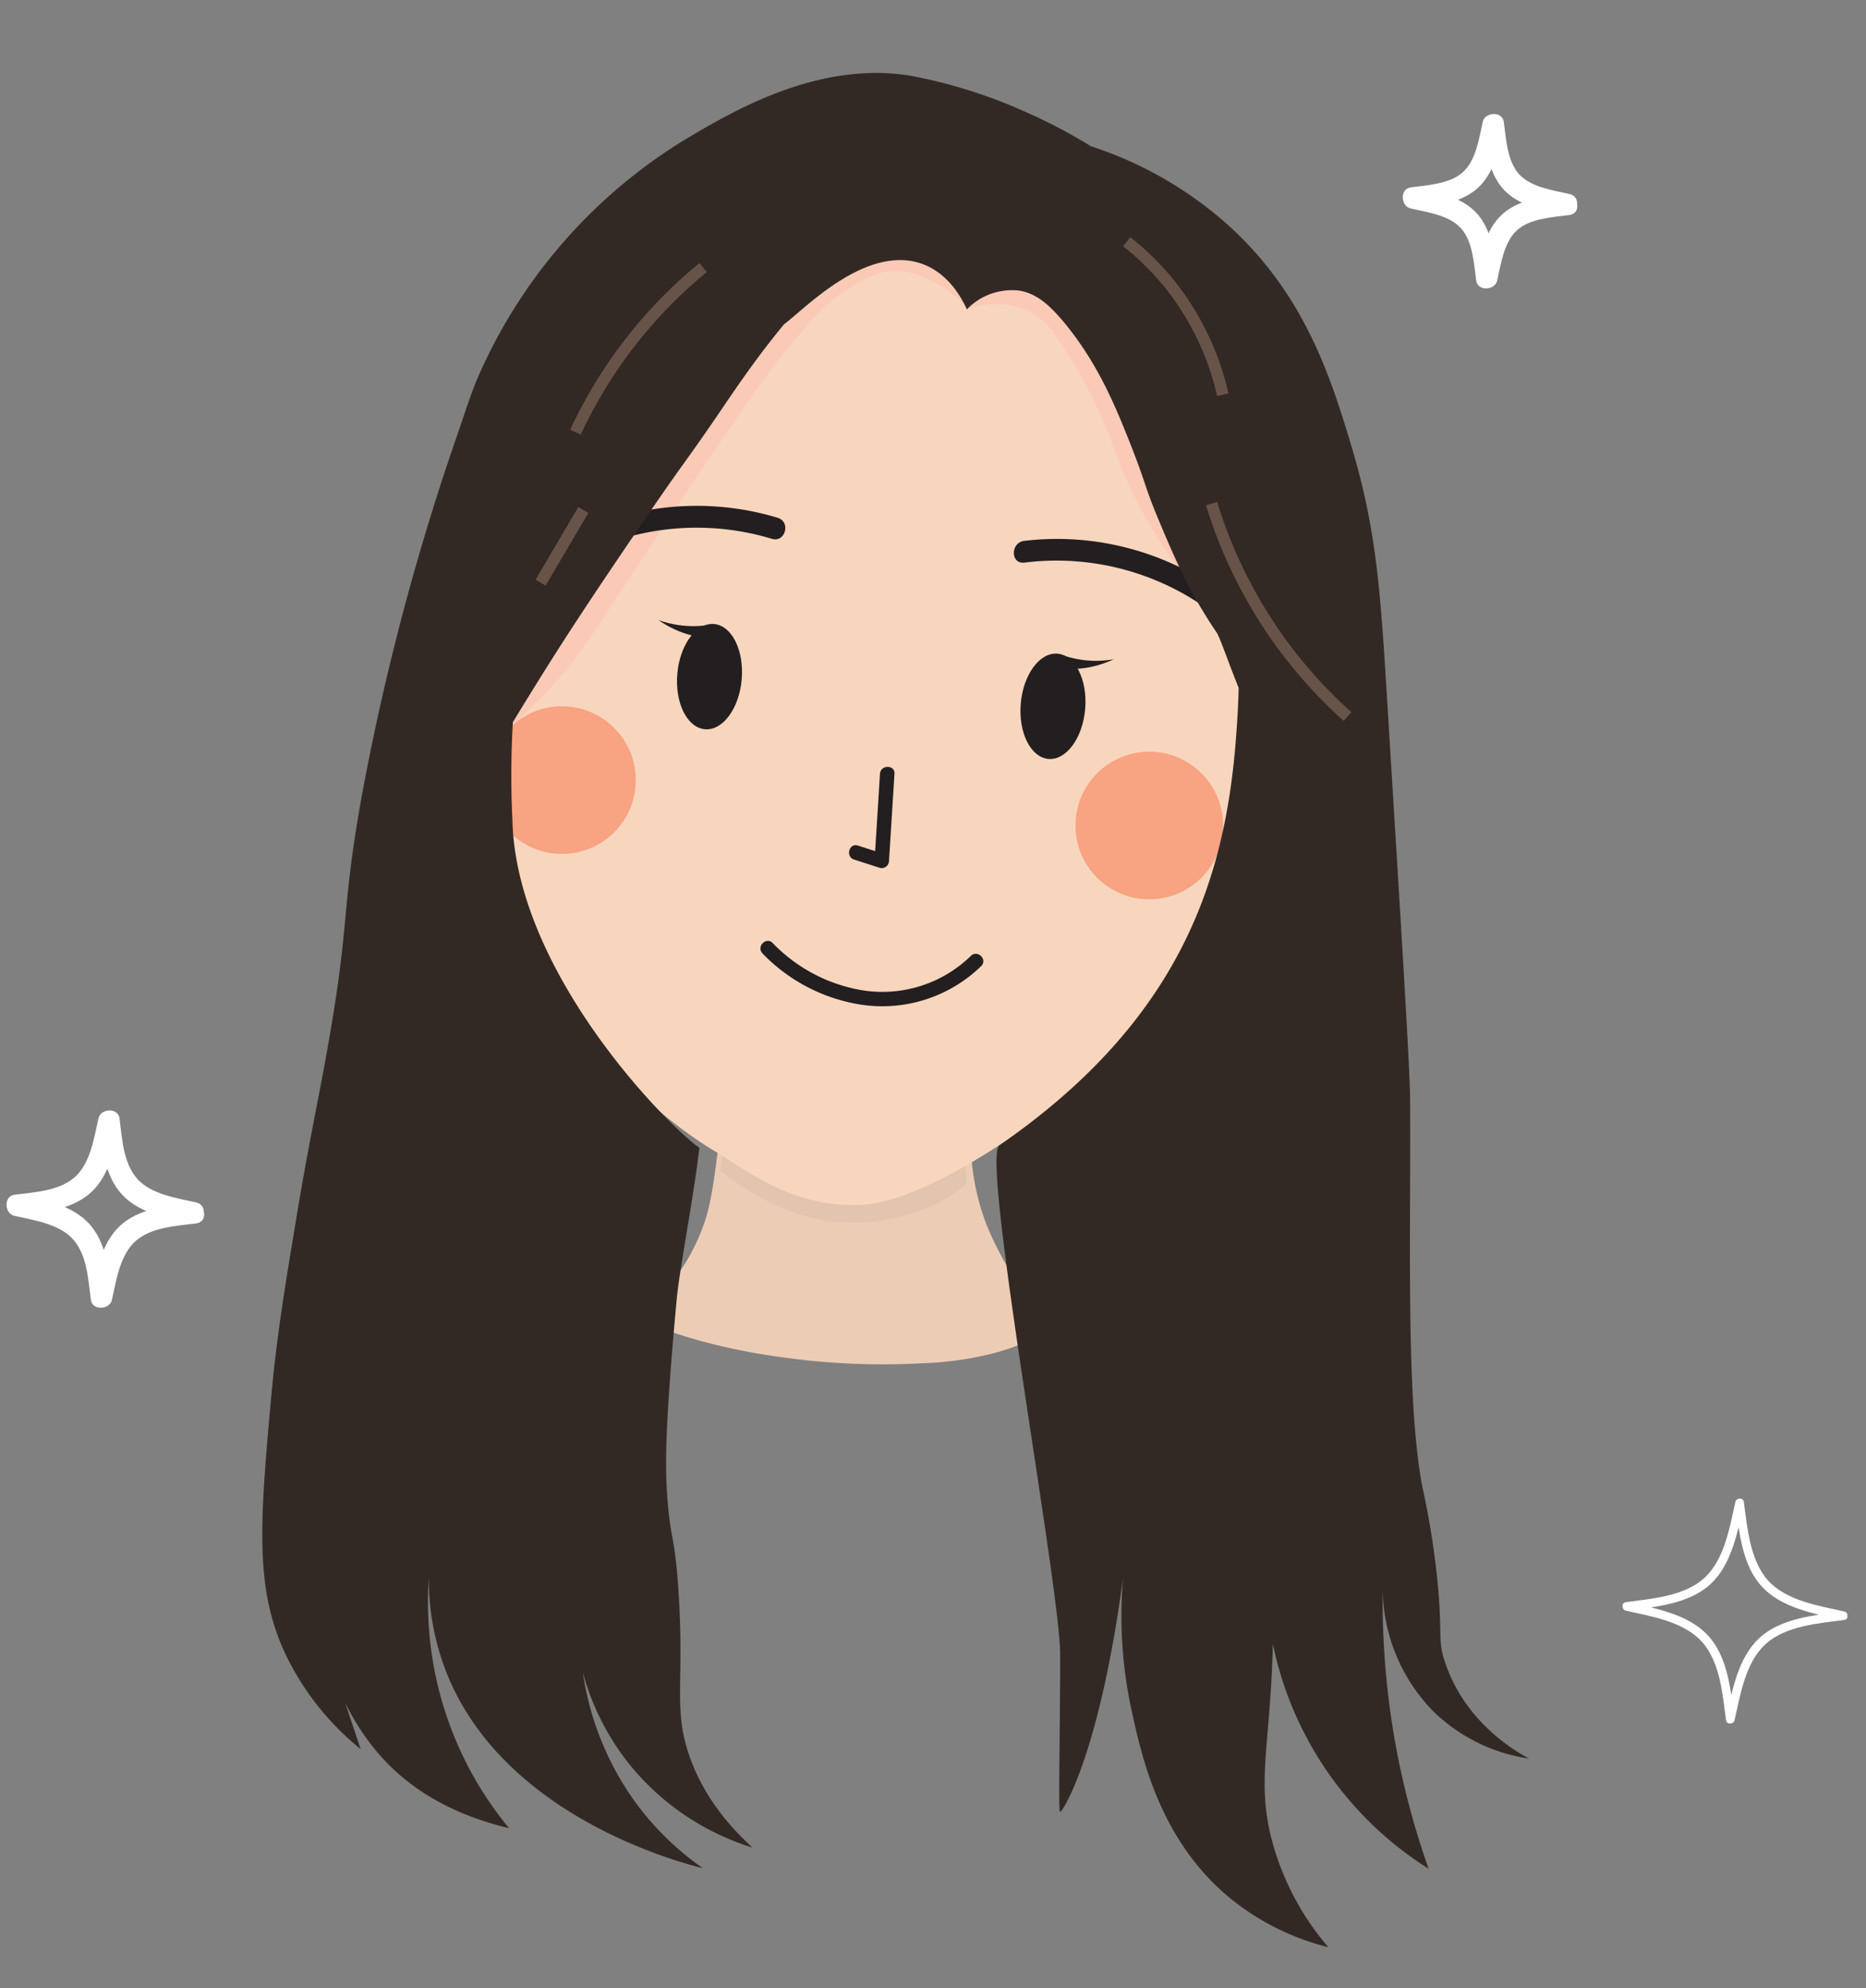 <svg xmlns="http://www.w3.org/2000/svg" viewBox="0 0 321.56 342.56"><rect x="0" y="0" width="321.56" height="342.56" fill="#808080" stroke="none"/><defs><style>.cls-1{fill:#edccb5;}.cls-2{fill:#e3c4ae;}.cls-3{fill:#f8d6bd;}.cls-4{fill:#fbcab6;}.cls-5{fill:#231f20;}.cls-6{fill:#f8a381;}.cls-7{fill:#332924;}.cls-8{fill:none;stroke:#685349;stroke-miterlimit:10;stroke-width:2px;}.cls-9{fill:#fff;}</style></defs><g id="neck"><path class="cls-1" d="M124,196.77c-.49,1.73-.9,8-2.22,12.65a34.42,34.42,0,0,1-4.87,10,47.19,47.19,0,0,1-6.68,8,92.74,92.74,0,0,0,9.52,3.34,107.57,107.57,0,0,0,14.87,3.07,124.17,124.17,0,0,0,24.4,1.05A56.8,56.8,0,0,0,171.83,233a46.45,46.45,0,0,0,9.62-4,69.5,69.5,0,0,1-5.09-6.48A56.66,56.66,0,0,1,170,211,41.36,41.36,0,0,1,167.49,192C132.53,192.36,125.09,192.7,124,196.77Z"/><path class="cls-2" d="M124.14,201.73A44.55,44.55,0,0,0,128,204.5a43,43,0,0,0,5.69,3.16,32.08,32.08,0,0,0,10.57,2.89,31.59,31.59,0,0,0,11.22-1c6-1.65,8.91-3.73,11.13-5.66-.39-3.48-.54-10.72-5.54-15.16-10.09-8.95-30.76-6-35.19,4.8C124.51,197,124.49,199.72,124.14,201.73Z"/></g><g id="head"><path class="cls-3" d="M85.67,126a115,115,0,0,0,4,27.28,86.48,86.48,0,0,0,3.53,10.78c8.9,21.5,27.28,32.69,30.17,34.4,5,3,13.22,9.65,24.84,9.15,6.93-.29,16.6-5.25,26.93-12.23,21.94-14.84,31-35.62,36-47.5,3.48-8.29,9.07-22,9.57-40.6.28-10.51,1.41-52.4-29-72.29-13.87-9.07-32.16-12.17-47.78-8.38C110.75,34.68,85.09,74.89,85.67,126Z"/></g><g id="Layer_1" data-name="Layer 1"><path class="cls-4" d="M166.58,53.34a14.22,14.22,0,0,1,3.54-.85,13.43,13.43,0,0,1,6.92,1,12.34,12.34,0,0,1,5,4.54,82.52,82.52,0,0,1,9.39,17.84,82.84,82.84,0,0,0,12.28,22.91A116.52,116.52,0,0,0,197,68.08c-5.42-14.71-10.13-18-13.12-19.46-1.48-.71-7.76-3.72-12.91-.64A11,11,0,0,0,166.58,53.34Z"/><path class="cls-4" d="M166.5,53a18.05,18.05,0,0,0-4.48-3.8c-1.45-.86-5-3-9.34-2.37A14.28,14.28,0,0,0,148,48.64a31.52,31.52,0,0,0-9.09,7.66,140.55,140.55,0,0,0-8.71,11.08c-6,8.66-9,13-11.93,17.45l-12.87,19.49c-3.89,5.91-6.27,9.57-10.45,14.13A81.39,81.39,0,0,1,87,126a223,223,0,0,1,16.49-36.52A201.14,201.14,0,0,1,120,65c9.71-12.39,16.79-18.49,25.26-21.94,5.14-2.09,9.51-2.67,13.53-1.2,1.25.45,5.66,2.06,7.27,6.38A9.76,9.76,0,0,1,166.5,53Z"/><path class="cls-5" d="M176.5,96.94a44.71,44.71,0,0,1,36.57,12.14c1.74,1.67,4.4-1,2.66-2.65A48.31,48.31,0,0,0,176.5,93.19c-2.37.28-2.39,4,0,3.75Z"/><path class="cls-5" d="M134.05,89.22a48.35,48.35,0,0,0-41,6.19c-2,1.34-.11,4.59,1.9,3.23a44.7,44.7,0,0,1,38.07-5.8c2.31.69,3.3-2.93,1-3.62Z"/><circle class="cls-6" cx="96.84" cy="134.41" r="12.72"/><circle class="cls-6" cx="198.05" cy="142.23" r="12.72"/><path class="cls-7" d="M172.21,197.34c-3.2,2.22,10.48,76.18,10.48,87.69,0,15.35-.35,27.08,0,27.16s6.71-9.55,10.84-40.3a76.6,76.6,0,0,0,1.47,22.8c1.84,8.38,5,22.82,17.48,32.76a43.3,43.3,0,0,0,16.43,8.05,46.68,46.68,0,0,1-10-19.5c-1.89-8.22-.58-13.86.13-25.46a214.78,214.78,0,0,0-.2-28.56,60,60,0,0,0,27.35,60,138.16,138.16,0,0,1-7.91-48,30.43,30.43,0,0,0,8.84,21A29.8,29.8,0,0,0,263.5,303c-2.3-1.22-11.41-6.42-14.7-17.28-.94-3.09-.33-4.55-.93-11.59a139,139,0,0,0-2.73-17.81c-2.92-14.89-2-43.72-2.14-66.41,0-5.43-1.35-26.93-4-69.93-1.12-18.32-1.84-28.82-6.08-43-3.53-11.75-7.88-25.64-20.47-37.45A66,66,0,0,0,188,25.2a92,92,0,0,0-11.46-6A87.58,87.58,0,0,0,156.64,13c-15.92-2.46-30.55,6.26-38.81,11.18a90.18,90.18,0,0,0-35.55,41c-.86,2-1.67,4.41-3.28,9.19a425.48,425.48,0,0,0-16.7,63c-3.76,21.15-1.72,20.7-6.32,45.8-1.66,9-3.06,15.33-5.2,28.45-2,12-3.16,19.43-4.06,29.24-2,22.21-2.91,33.55,3,45.21a47.41,47.41,0,0,0,12.43,15.3c-5.52-16.53-6.9-20.6-6.92-20.59s2,12.71,10.75,22.21c6.52,7.1,14.9,10.37,21.75,12A60.69,60.69,0,0,1,78,298.51a61.34,61.34,0,0,1-4.1-26.71,44,44,0,0,0,2.29,14.33c8.89,26.29,40.47,34.64,44.94,35.76a49.67,49.67,0,0,1-11-10.51,50.47,50.47,0,0,1-9.69-23.22,43.45,43.45,0,0,0,8.92,16.9,44,44,0,0,0,20.31,13.27c-6.79-6.19-9.64-12.09-11-16.17-2.63-7.93-.72-12.26-1.75-28.08-.66-10.12-1.46-8.49-2-17.27-.24-4.1-.41-10.32,1.69-32.9.51-5.49,2.91-17.44,3.91-26.16-5.1-3.45-31.6-30-32.22-56.47a159,159,0,0,1,.08-16.85c1.06-1.75,2.56-4.2,4.38-7.12,4-6.45,8.81-13.84,16.86-25.64,9.52-14,7.73-10.81,15.62-22.46,3-4.37,10.27-15.2,19.65-23.66a23.67,23.67,0,0,1,11.82-5.93c2-.33,4.36-.67,6.42.51,3.32,1.92,4.7,7.13,3.47,13.19a10.83,10.83,0,0,1,3.65-2.5,11.14,11.14,0,0,1,4.9-.8c3.46.29,6,2.88,8.25,5.57,5.36,6.5,8.31,13.23,10.68,19.12,3.52,8.72,2.92,8.49,5.49,14.65,2.65,6.32,5.2,12.41,10,19.49C211.13,111,216.08,130,225.51,138c3.65,3.09,7.6-5.65,7.59-5.63s-3.64-2.65-19.65-14.54c0,2.28-.16,5.41-.44,9.12C211.2,151.07,203.73,175.57,172.21,197.34Z"/><path class="cls-7" d="M166.64,53.32c-1.11-2.37-3.14-5.75-6.8-7.47-10-4.68-21.57,7.78-24.7,10-1.93,1.39,4.18-17.19,14.12-21,11.65-4.52,22.85,2.1,24.63,3.19Z"/><path class="cls-8" d="M121.17,46.1a80.37,80.37,0,0,0-22,28.36"/><path class="cls-8" d="M194.16,41.65A46.17,46.17,0,0,1,201.6,49,47.53,47.53,0,0,1,210.72,68"/><path class="cls-8" d="M208.79,86.77a81,81,0,0,0,23.43,36.69"/><path class="cls-8" d="M100.52,87.87q-3.67,6.25-7.36,12.51"/><ellipse class="cls-5" cx="122.26" cy="116.58" rx="9.1" ry="5.57" transform="translate(-4.41 228.35) rotate(-85.06)"/><ellipse class="cls-5" cx="181.46" cy="121.69" rx="9.1" ry="5.57" transform="translate(44.59 292) rotate(-85.06)"/><path class="cls-5" d="M131.38,164.26a30,30,0,0,0,17,8.84,24.45,24.45,0,0,0,20.7-6.64c1.16-1.12-.61-2.89-1.77-1.77a21.83,21.83,0,0,1-19,5.88,27.8,27.8,0,0,1-15.15-8.08c-1.11-1.16-2.88.61-1.76,1.77Z"/><path class="cls-5" d="M151.64,133.33q-.46,7.5-.94,15l1.58-1.21-4.43-1.43c-1.54-.5-2.19,1.92-.67,2.41l4.44,1.43a1.26,1.26,0,0,0,1.58-1.2q.47-7.5.94-15c.1-1.6-2.4-1.6-2.5,0Z"/><path class="cls-5" d="M183.46,113a17.75,17.75,0,0,0,3.67.77,17.45,17.45,0,0,0,4.8-.19,17.11,17.11,0,0,1-3.16,1.15,15.76,15.76,0,0,1-3.56.51,14.54,14.54,0,0,1-2.38-.13Z"/><path class="cls-5" d="M121.92,107.71a17.72,17.72,0,0,1-3.75.12,17.52,17.52,0,0,1-4.69-1,17.23,17.23,0,0,0,6.33,2.79,14.32,14.32,0,0,0,2.37.28C122.09,109.17,122,108.44,121.92,107.71Z"/><path class="cls-9" d="M269.46,33.42c-3.63.5-7.84.95-10.66,3.57s-3.6,6.82-4.4,10.36H258c-.5-3.63-.95-7.84-3.57-10.66s-6.81-3.6-10.36-4.41V35.9c3.63-.5,7.84-.95,10.66-3.57s3.6-6.82,4.41-10.36h-3.62c.51,3.63,1,7.84,3.58,10.66s6.81,3.6,10.35,4.41c2.35.53,3.35-3.08,1-3.62-2.82-.64-6.65-1.15-8.7-3.44s-2.22-6.15-2.61-9c-.26-1.86-3.23-1.7-3.62,0-.64,2.82-1.15,6.66-3.44,8.7s-6.14,2.22-9,2.61c-1.87.26-1.71,3.23,0,3.62,2.81.64,6.65,1.15,8.7,3.44s2.21,6.14,2.61,9c.25,1.87,3.22,1.71,3.61,0,.64-2.81,1.15-6.65,3.44-8.7s6.15-2.21,9-2.6C272.84,36.71,271.82,33.09,269.46,33.42Z"/><path class="cls-9" d="M32.85,207.17c-4.12.57-8.93,1.06-12.13,4s-4.08,7.73-5,11.78h3.62c-.57-4.12-1.06-8.93-4-12.13s-7.73-4.08-11.78-5v3.62c4.12-.57,8.93-1.06,12.13-4s4.08-7.73,5-11.78H17c.57,4.12,1.06,8.93,4,12.13s7.73,4.08,11.78,5c2.35.53,3.35-3.08,1-3.62-3.36-.76-7.8-1.38-10.19-4.13s-2.55-7-3-10.37c-.26-1.87-3.23-1.71-3.62,0-.76,3.35-1.38,7.8-4.13,10.19s-7,2.55-10.38,3c-1.86.26-1.7,3.23,0,3.62,3.36.76,7.81,1.38,10.2,4.13s2.54,7,3,10.37c.26,1.87,3.23,1.71,3.62,0,.76-3.35,1.38-7.8,4.13-10.19s7.05-2.55,10.37-3C36.22,210.46,35.21,206.85,32.85,207.17Z"/><path class="cls-9" d="M317.42,277.66c-4.76.65-10.51,1.13-14.23,4.56s-4.69,9.13-5.74,13.8h1.45c-.65-4.75-1.13-10.51-4.57-14.23s-9.12-4.68-13.8-5.74v1.45c4.76-.65,10.52-1.13,14.23-4.56s4.69-9.13,5.74-13.8h-1.44c.65,4.75,1.12,10.51,4.56,14.23s9.12,4.68,13.8,5.74c.94.21,1.34-1.24.4-1.45-4.39-1-10-1.85-13.14-5.35s-3.57-9.14-4.18-13.57c-.1-.75-1.29-.68-1.44,0-1,4.38-1.86,9.95-5.36,13.14s-9.14,3.57-13.56,4.17c-.75.11-.69,1.3,0,1.45,4.38,1,9.95,1.85,13.13,5.36s3.57,9.14,4.18,13.56c.1.75,1.29.68,1.45,0,1-4.38,1.85-9.95,5.35-13.14s9.14-3.57,13.57-4.17C318.77,279,318.36,277.53,317.42,277.66Z"/></g></svg>